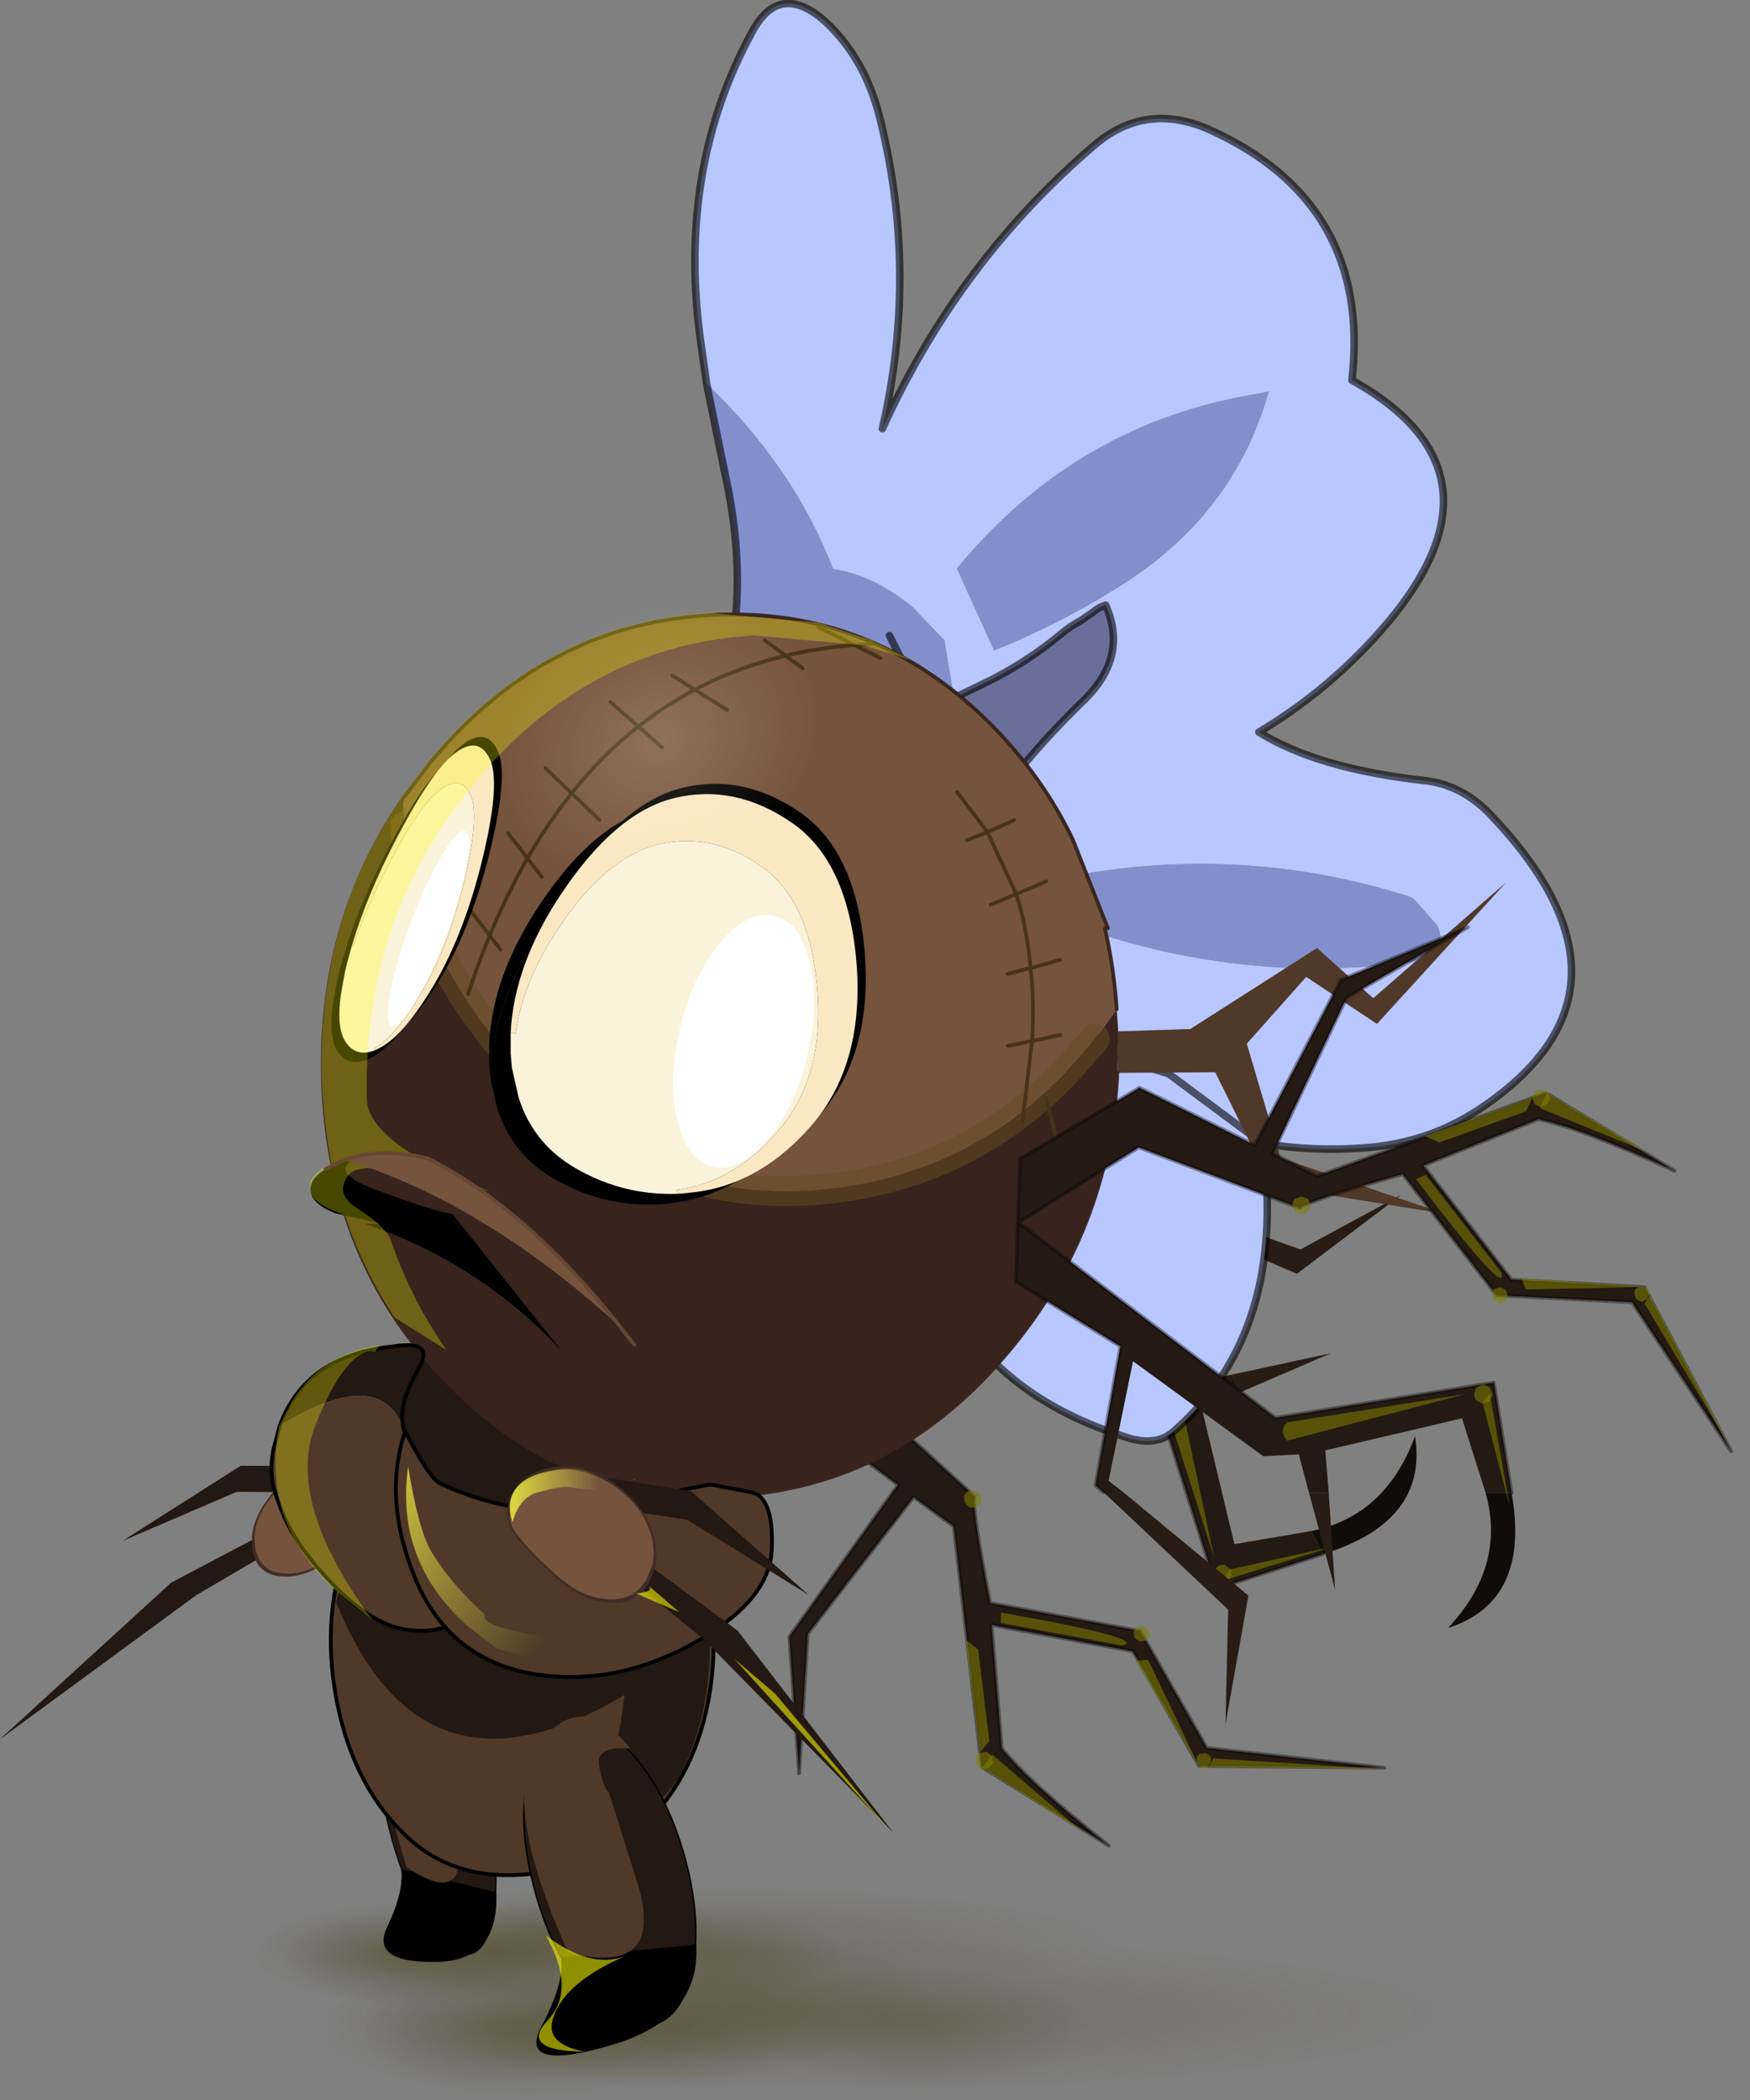 <?xml version="1.0" encoding="UTF-8" standalone="no"?>
<!DOCTYPE svg PUBLIC "-//W3C//DTD SVG 1.1//EN" "http://www.w3.org/Graphics/SVG/1.1/DTD/svg11.dtd">
<svg width="100%" height="100%" viewBox="0 0 75 90" version="1.1" xmlns="http://www.w3.org/2000/svg" xmlns:xlink="http://www.w3.org/1999/xlink" xml:space="preserve" xmlns:serif="http://www.serif.com/" style="fill-rule:evenodd;clip-rule:evenodd;stroke-linecap:round;stroke-linejoin:round;">
    <rect x="0" y="0" width="75" height="90" fill="#808080" stroke="none"/>
    <g transform="matrix(1,0,0,1,-58.035,-47.75)">
        <g id="sprite0" transform="matrix(-0.644,0,0,0.644,84.897,85.803)">
            <g id="sprite1" transform="matrix(0.785,0,0,0.49,-17.301,74.95)">
                <g id="sprite2" transform="matrix(1.932,0,0,0.412,-0.001,0.001)">
                    <g id="shape0">
                        <path d="M-17.1,-17.1C-12.367,-21.8 -6.667,-24.15 0,-24.15C6.667,-24.15 12.35,-21.8 17.05,-17.1C21.783,-12.367 24.15,-6.667 24.15,0C24.15,6.667 21.783,12.35 17.05,17.05C12.35,21.783 6.667,24.15 0,24.15C-6.667,24.15 -12.367,21.783 -17.1,17.05C-21.8,12.35 -24.15,6.667 -24.15,0C-24.15,-6.667 -21.8,-12.367 -17.1,-17.1" style="fill:url(#_Radial1);"/>
                    </g>
                </g>
                <g id="sprite21" serif:id="sprite2" transform="matrix(0.577,0,0,0.344,21.299,1.799)">
                    <g id="shape01" serif:id="shape0">
                        <path d="M-17.1,-17.1C-12.367,-21.8 -6.667,-24.15 0,-24.15C6.667,-24.15 12.35,-21.8 17.05,-17.1C21.783,-12.367 24.15,-6.667 24.15,0C24.15,6.667 21.783,12.35 17.05,17.05C12.35,21.783 6.667,24.15 0,24.15C-6.667,24.15 -12.367,21.783 -17.1,17.05C-21.8,12.35 -24.15,6.667 -24.15,0C-24.15,-6.667 -21.8,-12.367 -17.1,-17.1" style="fill:url(#_Radial2);"/>
                    </g>
                </g>
                <g id="sprite22" serif:id="sprite2" transform="matrix(0.577,0,0,0.344,17.449,1.799)">
                    <g id="shape02" serif:id="shape0">
                        <path d="M-17.1,-17.1C-12.367,-21.8 -6.667,-24.15 0,-24.15C6.667,-24.15 12.35,-21.8 17.05,-17.1C21.783,-12.367 24.15,-6.667 24.15,0C24.15,6.667 21.783,12.35 17.05,17.05C12.35,21.783 6.667,24.15 0,24.15C-6.667,24.15 -12.367,21.783 -17.1,17.05C-21.8,12.35 -24.15,6.667 -24.15,0C-24.15,-6.667 -21.8,-12.367 -17.1,-17.1" style="fill:url(#_Radial3);"/>
                    </g>
                </g>
                <g id="sprite23" serif:id="sprite2" transform="matrix(0.577,0,0,0.344,10.099,-1.651)">
                    <g id="shape03" serif:id="shape0">
                        <path d="M-17.1,-17.1C-12.367,-21.8 -6.667,-24.15 0,-24.15C6.667,-24.15 12.35,-21.8 17.05,-17.1C21.783,-12.367 24.15,-6.667 24.15,0C24.15,6.667 21.783,12.35 17.05,17.05C12.35,21.783 6.667,24.15 0,24.15C-6.667,24.15 -12.367,21.783 -17.1,17.05C-21.8,12.35 -24.15,6.667 -24.15,0C-24.15,-6.667 -21.8,-12.367 -17.1,-17.1" style="fill:url(#_Radial4);"/>
                    </g>
                </g>
                <g id="sprite24" serif:id="sprite2" transform="matrix(0.577,0,0,0.344,33.649,1.799)">
                    <g id="shape04" serif:id="shape0">
                        <path d="M-17.1,-17.1C-12.367,-21.8 -6.667,-24.15 0,-24.15C6.667,-24.15 12.35,-21.8 17.05,-17.1C21.783,-12.367 24.15,-6.667 24.15,0C24.15,6.667 21.783,12.35 17.05,17.05C12.35,21.783 6.667,24.15 0,24.15C-6.667,24.15 -12.367,21.783 -17.1,17.05C-21.8,12.35 -24.15,6.667 -24.15,0C-24.15,-6.667 -21.8,-12.367 -17.1,-17.1" style="fill:url(#_Radial5);"/>
                    </g>
                </g>
                <g id="sprite25" serif:id="sprite2" transform="matrix(0.577,0,0,0.344,30.449,2.799)">
                    <g id="shape05" serif:id="shape0">
                        <path d="M-17.1,-17.1C-12.367,-21.8 -6.667,-24.15 0,-24.15C6.667,-24.15 12.35,-21.8 17.05,-17.1C21.783,-12.367 24.15,-6.667 24.15,0C24.15,6.667 21.783,12.35 17.05,17.05C12.35,21.783 6.667,24.15 0,24.15C-6.667,24.15 -12.367,21.783 -17.1,17.05C-21.8,12.35 -24.15,6.667 -24.15,0C-24.15,-6.667 -21.8,-12.367 -17.1,-17.1" style="fill:url(#_Radial6);"/>
                    </g>
                </g>
                <g id="sprite26" serif:id="sprite2" transform="matrix(0.577,0,0,0.344,-2.701,1.799)">
                    <g id="shape06" serif:id="shape0">
                        <path d="M-17.1,-17.1C-12.367,-21.8 -6.667,-24.15 0,-24.15C6.667,-24.15 12.35,-21.8 17.05,-17.1C21.783,-12.367 24.15,-6.667 24.15,0C24.15,6.667 21.783,12.35 17.05,17.05C12.35,21.783 6.667,24.15 0,24.15C-6.667,24.15 -12.367,21.783 -17.1,17.05C-21.8,12.35 -24.15,6.667 -24.15,0C-24.15,-6.667 -21.8,-12.367 -17.1,-17.1" style="fill:url(#_Radial7);"/>
                    </g>
                </g>
            </g>
            <g id="sprite11" serif:id="sprite1" transform="matrix(0.602,0,0,0.376,-4.002,70.25)">
                <g id="sprite27" serif:id="sprite2" transform="matrix(1.932,0,0,0.412,-0.001,0.001)">
                    <g id="shape07" serif:id="shape0">
                        <path d="M-17.1,-17.1C-12.367,-21.8 -6.667,-24.15 0,-24.15C6.667,-24.15 12.35,-21.8 17.05,-17.1C21.783,-12.367 24.15,-6.667 24.15,0C24.15,6.667 21.783,12.35 17.05,17.05C12.35,21.783 6.667,24.15 0,24.15C-6.667,24.15 -12.367,21.783 -17.1,17.05C-21.8,12.35 -24.15,6.667 -24.15,0C-24.15,-6.667 -21.8,-12.367 -17.1,-17.1" style="fill:url(#_Radial8);"/>
                    </g>
                </g>
                <g id="sprite28" serif:id="sprite2" transform="matrix(0.577,0,0,0.344,21.299,1.799)">
                    <g id="shape08" serif:id="shape0">
                        <path d="M-17.1,-17.1C-12.367,-21.8 -6.667,-24.15 0,-24.15C6.667,-24.15 12.35,-21.8 17.05,-17.1C21.783,-12.367 24.15,-6.667 24.15,0C24.15,6.667 21.783,12.35 17.05,17.05C12.35,21.783 6.667,24.15 0,24.15C-6.667,24.15 -12.367,21.783 -17.1,17.05C-21.8,12.35 -24.15,6.667 -24.15,0C-24.15,-6.667 -21.8,-12.367 -17.1,-17.1" style="fill:url(#_Radial9);"/>
                    </g>
                </g>
                <g id="sprite29" serif:id="sprite2" transform="matrix(0.577,0,0,0.344,17.449,1.799)">
                    <g id="shape09" serif:id="shape0">
                        <path d="M-17.1,-17.1C-12.367,-21.8 -6.667,-24.15 0,-24.15C6.667,-24.15 12.35,-21.8 17.05,-17.1C21.783,-12.367 24.15,-6.667 24.15,0C24.15,6.667 21.783,12.35 17.05,17.05C12.35,21.783 6.667,24.15 0,24.15C-6.667,24.15 -12.367,21.783 -17.1,17.05C-21.8,12.35 -24.15,6.667 -24.15,0C-24.15,-6.667 -21.8,-12.367 -17.1,-17.1" style="fill:url(#_Radial10);"/>
                    </g>
                </g>
                <g id="sprite210" serif:id="sprite2" transform="matrix(0.577,0,0,0.344,10.099,-1.651)">
                    <g id="shape010" serif:id="shape0">
                        <path d="M-17.1,-17.1C-12.367,-21.8 -6.667,-24.15 0,-24.15C6.667,-24.15 12.35,-21.8 17.05,-17.1C21.783,-12.367 24.15,-6.667 24.15,0C24.15,6.667 21.783,12.35 17.05,17.05C12.35,21.783 6.667,24.15 0,24.15C-6.667,24.15 -12.367,21.783 -17.1,17.05C-21.8,12.35 -24.15,6.667 -24.15,0C-24.15,-6.667 -21.8,-12.367 -17.1,-17.1" style="fill:url(#_Radial11);"/>
                    </g>
                </g>
                <g id="sprite211" serif:id="sprite2" transform="matrix(0.577,0,0,0.344,33.649,1.799)">
                    <g id="shape011" serif:id="shape0">
                        <path d="M-17.1,-17.1C-12.367,-21.8 -6.667,-24.15 0,-24.15C6.667,-24.15 12.35,-21.8 17.05,-17.1C21.783,-12.367 24.15,-6.667 24.15,0C24.15,6.667 21.783,12.35 17.05,17.05C12.35,21.783 6.667,24.15 0,24.15C-6.667,24.15 -12.367,21.783 -17.1,17.05C-21.8,12.35 -24.15,6.667 -24.15,0C-24.15,-6.667 -21.8,-12.367 -17.1,-17.1" style="fill:url(#_Radial12);"/>
                    </g>
                </g>
                <g id="sprite212" serif:id="sprite2" transform="matrix(0.577,0,0,0.344,30.449,2.799)">
                    <g id="shape012" serif:id="shape0">
                        <path d="M-17.1,-17.1C-12.367,-21.8 -6.667,-24.15 0,-24.15C6.667,-24.15 12.35,-21.8 17.05,-17.1C21.783,-12.367 24.15,-6.667 24.15,0C24.15,6.667 21.783,12.35 17.05,17.05C12.35,21.783 6.667,24.15 0,24.15C-6.667,24.15 -12.367,21.783 -17.1,17.05C-21.8,12.35 -24.15,6.667 -24.15,0C-24.15,-6.667 -21.8,-12.367 -17.1,-17.1" style="fill:url(#_Radial13);"/>
                    </g>
                </g>
                <g id="sprite213" serif:id="sprite2" transform="matrix(0.577,0,0,0.344,-2.701,1.799)">
                    <g id="shape013" serif:id="shape0">
                        <path d="M-17.1,-17.1C-12.367,-21.8 -6.667,-24.15 0,-24.15C6.667,-24.15 12.35,-21.8 17.05,-17.1C21.783,-12.367 24.15,-6.667 24.15,0C24.15,6.667 21.783,12.35 17.05,17.05C12.35,21.783 6.667,24.15 0,24.15C-6.667,24.15 -12.367,21.783 -17.1,17.05C-21.8,12.35 -24.15,6.667 -24.15,0C-24.15,-6.667 -21.8,-12.367 -17.1,-17.1" style="fill:url(#_Radial14);"/>
                    </g>
                </g>
            </g>
            <g id="shape1" transform="matrix(0.14,0.982,-0.984,0.11,-16.3,29.601)">
                <path d="M9.95,31.15L11.4,32.15C9.433,36.617 6.583,38.283 2.85,37.15C6.55,36.35 8.917,34.35 9.95,31.15" style="fill:#110c09;"/>
                <path d="M-11.35,16.55L-10.25,17.3L-7.1,27.75L-13.15,33.95L-8.75,27.75L-11.35,16.55M0.1,24.4L1.2,25.15L-2.05,30.75L0.1,24.4" style="fill:#281c14;"/>
                <path d="M-11.35,16.55L-11.55,15.85L-5,9.15L-8.45,1.6L-3.65,-5L5.65,-4.35L9.95,3.2L20.9,-2.6L29.95,-0.65L20.55,-1.4L10.65,4.35L12.3,7.3L28.15,11.45L32.45,20.65C30.017,16.683 28.117,14 26.75,12.6L18.6,10.75L19.3,20.4L26.45,25.9L25.2,38.25L25.2,26.25L17.9,20.7L17.15,10.45C12.883,8.983 10.55,8.3 10.15,8.4L3.4,-1.1L-6.1,-1.55L1,19L14.5,25.4L11.4,32.15L9.95,31.15L11.4,26.15L2.6,22.7L2.6,22.65L1.2,25.15L0.1,24.4L0.95,21.9L-1.1,20.65L-4.85,10.45L-10.65,16.1L-10.25,17.3L-11.35,16.55" style="fill:#241913;"/>
                <path d="M11.4,32.15L14.5,25.4L1,19L-6.1,-1.55L3.4,-1.1L10.15,8.4C10.55,8.3 12.883,8.983 17.15,10.45L17.9,20.7L25.2,26.25L25.2,38.25L26.45,25.9L19.3,20.4L18.6,10.75L26.75,12.6C28.117,14 30.017,16.683 32.45,20.65L28.15,11.45L12.3,7.3L10.65,4.35L20.55,-1.4L29.95,-0.65L20.9,-2.6L9.95,3.2L5.65,-4.35L-3.65,-5L-8.45,1.6L-5,9.15L-11.55,15.85L-11.35,16.55" style="fill:none;fill-rule:nonzero;stroke:#050303;stroke-opacity:0.4;stroke-width:0.25px;"/>
                <path d="M20.35,10.1L19.8,9.2L27.2,11.2L26.35,11.7L20.35,10.1M0.8,20.7C0.733,20.1 0.967,19.767 1.5,19.7L12.5,24.95L0.8,20.7M19.75,21.5L19.9,20.7L26.55,25.95L19.75,21.5M27.25,12.05C27.55,11.85 27.867,11.667 28.2,11.5L31.6,18.55L27.25,12.05M18.4,11.35L19,19.65C18.567,20.817 18.133,18.017 17.7,11.25L18.4,11.35M25.85,26.8L26.45,26.55L25.3,38.05L25.85,26.8M13.1,26.15C13.333,25.95 13.583,25.867 13.85,25.9L10.8,32.8L13.1,26.15" style="fill:#7f7f00;fill-opacity:0.56;"/>
                <path d="M25.55,26.25L25.65,25.85C25.717,25.75 25.817,25.683 25.95,25.65L26.3,25.75L26.55,26.05L26.5,26.45L26.15,26.65L25.75,26.6L25.55,26.25M13,25.25L13.35,25L13.85,25.1L14.1,25.5L14,26L13.6,26.25L13.1,26.15L12.85,25.7C12.85,25.533 12.9,25.383 13,25.25M17.65,20.5L17.95,20.25L18.4,20.4L18.6,20.75L18.5,21.15L18.2,21.4L17.8,21.3L17.55,20.9L17.65,20.5M10.2,7.7L10.65,7.8L10.95,8.2L10.85,8.65L10.5,8.9L10,8.8L9.75,8.4L9.85,7.95C9.917,7.817 10.033,7.733 10.2,7.7M27.2,11.2C27.3,11.067 27.433,10.983 27.6,10.95L28.05,11.1L28.3,11.45L28.2,11.9L27.8,12.15L27.35,12.05L27.1,11.65L27.2,11.2" style="fill:#7f7f00;fill-opacity:0.56;"/>
            </g>
            <g id="nate" transform="matrix(-0.264,0.01,-0.084,0.426,15.251,51.95)">
                <g id="shape2">
                    <path d="M-6.5,5C-3.933,0.5 -0.817,-1.75 2.85,-1.75C6.483,-1.75 9.6,0.5 12.2,5C14.767,9.533 16.05,15 16.05,21.4C16.05,27.767 14.767,33.217 12.2,37.75C9.6,42.283 6.483,44.55 2.85,44.55C-0.817,44.55 -3.933,42.283 -6.5,37.75C-9.1,33.217 -10.383,27.767 -10.35,21.4C-10.383,15 -9.1,9.533 -6.5,5" style="fill:#231812;"/>
                    <path d="M-6.5,5C-3.933,0.5 -0.817,-1.75 2.85,-1.75C6.483,-1.75 9.6,0.5 12.2,5C14.767,9.533 16.05,15 16.05,21.4C16.05,27.767 14.767,33.217 12.2,37.75C9.6,42.283 6.483,44.55 2.85,44.55C-0.817,44.55 -3.933,42.283 -6.5,37.75C-9.1,33.217 -10.383,27.767 -10.35,21.4C-10.383,15 -9.1,9.533 -6.5,5Z" style="fill:none;fill-rule:nonzero;stroke:#000;stroke-width:0.25px;"/>
                    <path d="M13.9,34.45C12.167,41.783 5.9,45.617 -4.9,45.95C-16.167,46.317 -19.733,44.583 -15.6,40.75C-11.5,36.917 -9.35,33.833 -9.15,31.5L12.85,34.5L13.9,34.45"/>
                    <path d="M12.05,4.1C8.25,2.933 6.267,3.433 6.1,5.6C5.9,7.767 6.017,9.083 6.45,9.55L6.65,9.6L6.5,9.75L7,23.45C7.3,33.283 2.4,35.85 -7.7,31.15C-10.667,14.35 -8.917,3.917 -2.45,-0.15C3.95,-4.217 8.783,-2.8 12.05,4.1" style="fill:#503929;"/>
                </g>
            </g>
            <g id="shape3" transform="matrix(-0.779,0.626,0.626,0.779,-27.25,-26.951)">
                <path d="M40.45,8.15L40.35,7.4C40.183,6.933 39.833,6.55 39.3,6.25L37,5.85L36.65,5.9C29.65,8.6 23.633,12.8 18.6,18.5L15.55,20.8L15.95,22.7C25.783,20.233 33.95,15.383 40.45,8.15M-21.25,8.6L-23.7,6.3C-29.067,1.1 -32.35,-4.833 -33.55,-11.5C-34.05,-14.067 -32.933,-15.283 -30.2,-15.15C-27.833,-14.983 -25.583,-14.1 -23.45,-12.5C-17.783,-8.233 -13.383,-2.867 -10.25,3.6C-12.283,-4.333 -12.55,-12.217 -11.05,-20.05C-10.483,-22.917 -8.733,-24.75 -5.8,-25.55C1.9,-27.55 7.867,-25.2 12.1,-18.5C20.733,-19.967 24.7,-15.75 24,-5.85C23.767,-2.55 23.083,0.617 21.95,3.65C24.983,3.283 28.5,1.833 32.5,-0.7C33.867,-1.6 35.45,-1.95 37.25,-1.75C48.083,-0.35 52.033,4.933 49.1,14.1C48.267,16.667 46.833,18.9 44.8,20.8C43.133,22.367 41.3,23.717 39.3,24.85C45.4,30.617 47.867,36.833 46.7,43.5C46.533,44.467 45.867,45.2 44.7,45.7C37.4,48.633 30.967,47.933 25.4,43.6L25.5,42.9C26.333,34.033 22.45,27.283 13.85,22.65L11.8,20.95L11.6,20.85L10.7,20L11.1,15.45C11.133,13.35 11.283,11.267 11.55,9.2C11.85,6.5 10.9,4.583 8.7,3.45C8.533,3.683 8.417,3.967 8.35,4.3L8.05,5.3C7.85,5.767 7.7,6.25 7.6,6.75C7.2,8.75 6.55,10.7 5.65,12.6L4.7,14.6L1.8,12L-1.3,11.6C-3.567,11.6 -5.45,12.05 -6.95,12.95C-11.117,10.517 -15.883,9.067 -21.25,8.6M8.25,-14.45L7.9,-14C2.367,-7.933 -0.45,-0.683 -0.55,7.75L4.8,10.45C6.267,7.85 7.517,5.083 8.55,2.15C10.617,-3.617 10.517,-9.15 8.25,-14.45M31.5,25.15C29.133,24.65 27.167,25.283 25.6,27.05L25.1,27.75L31.5,25.15L39.3,24.85L31.5,25.15" style="fill:#b8c7fe;"/>
                <path d="M40.45,8.15C33.95,15.383 25.783,20.233 15.95,22.7L15.55,20.8L18.6,18.5C23.633,12.8 29.65,8.6 36.65,5.9L37,5.85L39.3,6.25C39.833,6.55 40.183,6.933 40.35,7.4L40.45,8.15M25.4,43.6C23.4,42.033 21.517,40.017 19.75,37.55C17.917,34.983 15.9,34.983 13.7,37.55C12,39.517 10.017,40.817 7.75,41.45L7.55,41.4L8.2,38.15C8.6,34.35 7.3,31.933 4.3,30.9L4.15,30.9L3.1,30.85C2.5,30.983 1.933,31.45 1.4,32.25L-0.1,34.15C-2.167,36.55 -4.65,38.417 -7.55,39.75C-4.417,29.35 -7.133,20.5 -15.7,13.2L-17.15,12L-21.25,8.6C-15.883,9.067 -11.117,10.517 -6.95,12.95C-5.45,12.05 -3.567,11.6 -1.3,11.6L1.8,12L4.7,14.6L3.7,16.3L-1.25,14.05L3.7,16.3C5.167,17.033 6.633,17.833 8.1,18.7L10.65,20.2L11.6,20.85L13.3,22.35L13.85,22.65C22.45,27.283 26.333,34.033 25.5,42.9L25.4,43.6M8.25,-14.45C10.517,-9.15 10.617,-3.617 8.55,2.15C7.517,5.083 6.267,7.85 4.8,10.45L-0.55,7.75C-0.45,-0.683 2.367,-7.933 7.9,-14L8.25,-14.45M10.4,21.3L10.65,20.2L10.4,21.3M14.8,23.75L13.85,22.65L14.8,23.75" style="fill:#838fcd;"/>
                <path d="M4.7,14.6L5.65,12.6C6.55,10.7 7.2,8.75 7.6,6.75C7.7,6.25 7.85,5.767 8.05,5.3L8.35,4.3C8.417,3.967 8.533,3.683 8.7,3.45C10.9,4.583 11.85,6.5 11.55,9.2C11.283,11.267 11.133,13.35 11.1,15.45L10.7,20L10.65,20.2L8.1,18.7C6.633,17.833 5.167,17.033 3.7,16.3L4.7,14.6" style="fill:#696f99;"/>
                <path d="M-21.25,8.6L-23.7,6.3C-29.067,1.1 -32.35,-4.833 -33.55,-11.5C-34.05,-14.067 -32.933,-15.283 -30.2,-15.15C-27.833,-14.983 -25.583,-14.1 -23.45,-12.5C-17.783,-8.233 -13.383,-2.867 -10.25,3.6C-12.283,-4.333 -12.55,-12.217 -11.05,-20.05C-10.483,-22.917 -8.733,-24.75 -5.8,-25.55C1.9,-27.55 7.867,-25.2 12.1,-18.5C20.733,-19.967 24.7,-15.75 24,-5.85C23.767,-2.55 23.083,0.617 21.95,3.65C24.983,3.283 28.5,1.833 32.5,-0.7C33.867,-1.6 35.45,-1.95 37.25,-1.75C48.083,-0.35 52.033,4.933 49.1,14.1C48.267,16.667 46.833,18.9 44.8,20.8C43.133,22.367 41.3,23.717 39.3,24.85C45.4,30.617 47.867,36.833 46.7,43.5C46.533,44.467 45.867,45.2 44.7,45.7C37.4,48.633 30.967,47.933 25.4,43.6C23.4,42.033 21.517,40.017 19.75,37.55C17.917,34.983 15.9,34.983 13.7,37.55C12,39.517 10.017,40.817 7.75,41.45M7.55,41.4L8.2,38.15C8.6,34.35 7.3,31.933 4.3,30.9L4.15,30.9L3.1,30.85C2.5,30.983 1.933,31.45 1.4,32.25L-0.1,34.15C-2.167,36.55 -4.65,38.417 -7.55,39.75C-4.417,29.35 -7.133,20.5 -15.7,13.2L-17.15,12L-21.25,8.6M4.7,14.6L5.65,12.6C6.55,10.7 7.2,8.75 7.6,6.75C7.7,6.25 7.85,5.767 8.05,5.3L8.35,4.3C8.417,3.967 8.533,3.683 8.7,3.45C10.9,4.583 11.85,6.5 11.55,9.2C11.283,11.267 11.133,13.35 11.1,15.45L10.7,20L10.65,20.2L11.6,20.85L11.8,20.95L13.85,22.65L14.8,23.75M3.7,16.3L4.7,14.6M-1.25,14.05L3.7,16.3C5.167,17.033 6.633,17.833 8.1,18.7L10.65,20.2L10.4,21.3M31.5,25.15C29.133,24.65 27.167,25.283 25.6,27.05L25.1,27.75L31.5,25.15L39.3,24.85" style="fill:none;fill-rule:nonzero;stroke:#000;stroke-opacity:0.6;stroke-width:0.5px;"/>
            </g>
            <g id="shape4" transform="matrix(-1.006,0.018,-0.014,1.012,5.749,44.849)">
                <path d="M8.55,-13.6L10.9,-0.4L11.35,3.1C11.583,6.9 10.983,10.267 9.55,13.2C7.65,16.967 4.7,19.317 0.7,20.25C-3.3,21.15 -6.5,20.533 -8.9,18.4C-11.333,16.233 -12.9,13.233 -13.6,9.4C-14.3,5.533 -13.933,1.883 -12.5,-1.55L-7.65,-12.8C-5.85,-16.867 -2.85,-18.9 1.35,-18.9C5.55,-18.9 7.95,-17.133 8.55,-13.6" style="fill:#503929;"/>
                <path d="M8.55,-13.6L10.9,-0.4L11.35,3.1C11.583,6.9 10.983,10.267 9.55,13.2C7.65,16.967 4.7,19.317 0.7,20.25C-3.3,21.15 -6.5,20.533 -8.9,18.4C-11.333,16.233 -12.9,13.233 -13.6,9.4C-14.3,5.533 -13.933,1.883 -12.5,-1.55L-7.65,-12.8C-5.85,-16.867 -2.85,-18.9 1.35,-18.9C5.55,-18.9 7.95,-17.133 8.55,-13.6Z" style="fill:none;fill-rule:nonzero;stroke:#000;stroke-width:0.25px;"/>
                <path d="M0.85,10.8C-0.383,13.9 -2.017,15.3 -4.05,15C-6.117,14.667 -7.517,14.017 -8.25,13.05C-9.017,12.05 -9.483,10.633 -9.65,8.8C-9.85,6.933 -9.567,4.85 -8.8,2.55L-8.35,1.3C-4.817,5.2 -0.933,6.267 3.3,4.5L0.85,10.8" style="fill:#503929;"/>
                <path d="M10.65,-0.25L11.1,3.25C11.333,7.05 10.733,10.417 9.3,13.35C7.8,16.317 4.767,18.2 0.2,19C2.933,17.867 4.683,14.417 5.45,8.65C-3.55,14.117 -9.883,12.2 -13.55,2.9C-12.383,-1.7 -10.7,-6.467 -8.5,-11.4C-6.3,-16.333 -3.1,-18.783 1.1,-18.75C5.3,-18.75 7.7,-16.983 8.3,-13.45L10.65,-0.25" style="fill:#231812;"/>
            </g>
            <g id="shape5" transform="matrix(-0.966,0.238,0.236,0.971,-8.249,11.598)">
                <path d="M23.4,-7.85L28.05,-9.15L35,-16.4L35.1,-16.35L39.45,-14.05L46.25,-23.65L40.1,-12.45L34.8,-14.35L34.75,-14.35L31.95,-9.1L35.95,-2.25L47.5,-1.25L35.8,-0.3L30.35,-6.75L24,-5.15L23.4,-7.75L23.4,-7.85" style="fill:#503929;"/>
                <path d="M24,-5.15C25.333,1.717 24.45,8.283 21.35,14.55C17.883,21.617 12.633,26.217 5.6,28.35C-1.433,30.517 -8.183,29.583 -14.65,25.55C-21.117,21.55 -25.417,15.65 -27.55,7.85C-29.383,1.083 -29.117,-5.383 -26.75,-11.55C-25.15,-5.183 -21.083,0.083 -14.55,4.25C-8.05,8.383 -1.417,9.467 5.35,7.5C12.083,5.5 17.167,1.55 20.6,-4.35L21.7,-6.4L22.25,-7.55L22.95,-9.25L23.4,-7.85L23.4,-7.75L24,-5.15" style="fill:#38241d;"/>
                <path d="M-26.75,-11.55L-25.5,-14.4C-22.033,-21.467 -16.783,-26.083 -9.75,-28.25C-2.683,-30.417 4.083,-29.5 10.55,-25.5C13.217,-23.833 15.5,-21.85 17.4,-19.55L21.1,-14.35L20.9,-14.3C21.7,-12.733 22.383,-11.05 22.95,-9.25L22.25,-7.55L21.7,-6.4L20.6,-4.35C17.167,1.55 12.083,5.5 5.35,7.5C-1.417,9.467 -8.05,8.383 -14.55,4.25C-21.083,0.083 -25.15,-5.183 -26.75,-11.55" style="fill:#76533d;"/>
                <path d="M24,-5.15C25.333,1.717 24.45,8.283 21.35,14.55C17.883,21.617 12.633,26.217 5.6,28.35C-1.433,30.517 -8.183,29.583 -14.65,25.55C-21.117,21.55 -25.417,15.65 -27.55,7.85C-29.383,1.083 -29.117,-5.383 -26.75,-11.55L-25.5,-14.4C-22.033,-21.467 -16.783,-26.083 -9.75,-28.25C-2.683,-30.417 4.083,-29.5 10.55,-25.5C13.217,-23.833 15.5,-21.85 17.4,-19.55L21.1,-14.35L20.9,-14.3C21.7,-12.733 22.383,-11.05 22.95,-9.25" style="fill:none;fill-rule:nonzero;stroke:#38241d;stroke-opacity:0.96;stroke-width:0.25px;"/>
                <path d="M-26.2,-9.75C-24.333,-4.183 -20.45,0.483 -14.55,4.25C-8.05,8.383 -1.417,9.467 5.35,7.5C12.083,5.5 17.167,1.55 20.6,-4.35L21.7,-6.4L22,-7" style="fill:none;fill-rule:nonzero;stroke:#664a22;stroke-opacity:0.54;stroke-width:2px;"/>
                <path d="M-19.45,0.1C-18.183,-15.6 -11.3,-25.283 1.2,-28.95" style="fill:none;fill-rule:nonzero;stroke:#463317;stroke-opacity:0.96;stroke-width:0.25px;"/>
                <path d="M16.35,-16.4L14.6,-15.1C15.433,-13.733 16.133,-12.217 16.7,-10.55L18.5,-11.55M13.3,-19.85L11.75,-18.65L14.6,-15.1L13.1,-14M11.75,-18.65L10.55,-17.8M19.7,-6.7L17.95,-5.85L18.6,-0.5M16.45,-5.15L17.95,-5.85C17.65,-7.55 17.233,-9.117 16.7,-10.55L15.3,-9.8M11.75,-18.65L9.15,-20.75M19.75,-2.4L21.05,0.05M-11.2,-23.75L-7.1,-22.4M-14.8,-21.05L-10.75,-18.95M-18,-15.75L-13.65,-13.25M-19.4,-10.95L-16.5,-8.65M-21,-5.65L-18.05,-3.3M-5.75,-27.5L-2.85,-26.3M-2.45,-29.2L2.05,-28.2" style="fill:none;fill-rule:nonzero;stroke:#463317;stroke-opacity:0.96;stroke-width:0.25px;"/>
            </g>
            <g id="sprite4" transform="matrix(-0.966,0.238,0.154,0.57,74.903,74.802)">
                <g>
                    <clipPath id="_clip15">
                        <path d="M91.15,-142.8C91.15,-130.767 88.1,-120.5 82,-112C75.933,-103.5 68.6,-99.25 60,-99.25C51.433,-99.25 44.1,-103.5 38,-112C31.933,-120.5 28.9,-130.767 28.9,-142.8C28.9,-154.833 31.933,-165.1 38,-173.6C44.1,-182.1 51.433,-186.35 60,-186.35C68.6,-186.35 75.933,-182.1 82,-173.6C88.1,-165.1 91.15,-154.833 91.15,-142.8"/>
                    </clipPath>
                    <g clip-path="url(#_clip15)">
                        <g id="shape7" transform="matrix(0.03,0.456,-0.175,0.04,39.602,-146.352)">
                            <path d="M10.7,18.5L10.75,17.95C4.05,16.217 -3.1,13.317 -10.7,9.25C-20.867,3.817 -27.333,-1.133 -30.1,-5.6C-32.9,-10.067 -32.733,-13.883 -29.6,-17.05C-26.5,-20.283 -19.433,-21.2 -8.4,-19.8C2.567,-18.433 11.967,-15.333 19.8,-10.5C27.6,-5.7 32.65,-0.867 34.95,4L35.55,3.75C36.25,5.783 36.55,7.683 36.45,9.45C36.317,11.75 35.483,13.833 33.95,15.7C31.75,18.3 28,19.65 22.7,19.75L17.35,19.55L14.6,19.2L10.7,18.5"/>
                            <path d="M10.7,18.5C2.033,16.7 -7.317,13.117 -17.35,7.75C-28.95,1.55 -36.333,-4.083 -39.5,-9.15C-42.667,-14.25 -42.467,-18.617 -38.9,-22.25C-35.367,-25.917 -27.317,-26.967 -14.75,-25.4C-2.217,-23.8 8.517,-20.267 17.45,-14.8C26.35,-9.3 32.1,-3.767 34.7,1.8L35.55,3.75L34.95,4C32.65,-0.867 27.6,-5.7 19.8,-10.5C11.967,-15.333 2.567,-18.433 -8.4,-19.8C-19.433,-21.2 -26.5,-20.283 -29.6,-17.05C-32.733,-13.883 -32.9,-10.067 -30.1,-5.6C-27.333,-1.133 -20.867,3.817 -10.7,9.25C-3.1,13.317 4.05,16.217 10.75,17.95L10.7,18.5"/>
                            <path d="M2.2,-17.1C9.067,-15.167 15.133,-12.733 20.4,-9.8C25.633,-6.867 28.55,-4.3 29.15,-2.1C29.783,0.067 27.9,1.25 23.5,1.45C19.133,1.65 13.517,0.767 6.65,-1.2C-0.25,-3.167 -6.333,-5.617 -11.6,-8.55C-16.867,-11.483 -19.8,-14.033 -20.4,-16.2C-21.033,-18.367 -19.15,-19.55 -14.75,-19.75C-10.35,-19.95 -4.7,-19.067 2.2,-17.1"/>
                        </g>
                        <g id="shape71" serif:id="shape7" transform="matrix(0.198,0.565,-0.595,0.063,57.349,-143)">
                            <path d="M10.7,18.5L10.75,17.95C4.05,16.217 -3.1,13.317 -10.7,9.25C-20.867,3.817 -27.333,-1.133 -30.1,-5.6C-32.9,-10.067 -32.733,-13.883 -29.6,-17.05C-26.5,-20.283 -19.433,-21.2 -8.4,-19.8C2.567,-18.433 11.967,-15.333 19.8,-10.5C27.6,-5.7 32.65,-0.867 34.95,4L35.55,3.75C36.25,5.783 36.55,7.683 36.45,9.45C36.317,11.75 35.483,13.833 33.95,15.7C31.75,18.3 28,19.65 22.7,19.75L17.35,19.55L14.6,19.2L10.7,18.5"/>
                            <path d="M10.7,18.5C2.033,16.7 -7.317,13.117 -17.35,7.75C-28.95,1.55 -36.333,-4.083 -39.5,-9.15C-42.667,-14.25 -42.467,-18.617 -38.9,-22.25C-35.367,-25.917 -27.317,-26.967 -14.75,-25.4C-2.217,-23.8 8.517,-20.267 17.45,-14.8C26.35,-9.3 32.1,-3.767 34.7,1.8L35.55,3.75L34.95,4C32.65,-0.867 27.6,-5.7 19.8,-10.5C11.967,-15.333 2.567,-18.433 -8.4,-19.8C-19.433,-21.2 -26.5,-20.283 -29.6,-17.05C-32.733,-13.883 -32.9,-10.067 -30.1,-5.6C-27.333,-1.133 -20.867,3.817 -10.7,9.25C-3.1,13.317 4.05,16.217 10.75,17.95L10.7,18.5"/>
                            <path d="M2.2,-17.1C9.067,-15.167 15.133,-12.733 20.4,-9.8C25.633,-6.867 28.55,-4.3 29.15,-2.1C29.783,0.067 27.9,1.25 23.5,1.45C19.133,1.65 13.517,0.767 6.65,-1.2C-0.25,-3.167 -6.333,-5.617 -11.6,-8.55C-16.867,-11.483 -19.8,-14.033 -20.4,-16.2C-21.033,-18.367 -19.15,-19.55 -14.75,-19.75C-10.35,-19.95 -4.7,-19.067 2.2,-17.1"/>
                        </g>
                        <g id="shape72" serif:id="shape7" transform="matrix(0.03,0.456,-0.175,0.04,38.902,-143.952)">
                            <path d="M10.7,18.5L10.75,17.95C4.05,16.217 -3.1,13.317 -10.7,9.25C-20.867,3.817 -27.333,-1.133 -30.1,-5.6C-32.9,-10.067 -32.733,-13.883 -29.6,-17.05C-26.5,-20.283 -19.433,-21.2 -8.4,-19.8C2.567,-18.433 11.967,-15.333 19.8,-10.5C27.6,-5.7 32.65,-0.867 34.95,4L35.55,3.75C36.25,5.783 36.55,7.683 36.45,9.45C36.317,11.75 35.483,13.833 33.95,15.7C31.75,18.3 28,19.65 22.7,19.75L17.35,19.55L14.6,19.2L10.7,18.5"/>
                            <path d="M10.7,18.5C2.033,16.7 -7.317,13.117 -17.35,7.75C-28.95,1.55 -36.333,-4.083 -39.5,-9.15C-42.667,-14.25 -42.467,-18.617 -38.9,-22.25C-35.367,-25.917 -27.317,-26.967 -14.75,-25.4C-2.217,-23.8 8.517,-20.267 17.45,-14.8C26.35,-9.3 32.1,-3.767 34.7,1.8L35.55,3.75L34.95,4C32.65,-0.867 27.6,-5.7 19.8,-10.5C11.967,-15.333 2.567,-18.433 -8.4,-19.8C-19.433,-21.2 -26.5,-20.283 -29.6,-17.05C-32.733,-13.883 -32.9,-10.067 -30.1,-5.6C-27.333,-1.133 -20.867,3.817 -10.7,9.25C-3.1,13.317 4.05,16.217 10.75,17.95L10.7,18.5"/>
                            <path d="M2.2,-17.1C9.067,-15.167 15.133,-12.733 20.4,-9.8C25.633,-6.867 28.55,-4.3 29.15,-2.1C29.783,0.067 27.9,1.25 23.5,1.45C19.133,1.65 13.517,0.767 6.65,-1.2C-0.25,-3.167 -6.333,-5.617 -11.6,-8.55C-16.867,-11.483 -19.8,-14.033 -20.4,-16.2C-21.033,-18.367 -19.15,-19.55 -14.75,-19.75C-10.35,-19.95 -4.7,-19.067 2.2,-17.1"/>
                        </g>
                        <g id="shape73" serif:id="shape7" transform="matrix(0.198,0.565,-0.595,0.063,55.798,-139.9)">
                            <path d="M10.7,18.5L10.75,17.95C4.05,16.217 -3.1,13.317 -10.7,9.25C-20.867,3.817 -27.333,-1.133 -30.1,-5.6C-32.9,-10.067 -32.733,-13.883 -29.6,-17.05C-26.5,-20.283 -19.433,-21.2 -8.4,-19.8C2.567,-18.433 11.967,-15.333 19.8,-10.5C27.6,-5.7 32.65,-0.867 34.95,4L35.55,3.75C36.25,5.783 36.55,7.683 36.45,9.45C36.317,11.75 35.483,13.833 33.95,15.7C31.75,18.3 28,19.65 22.7,19.75L17.35,19.55L14.6,19.2L10.7,18.5"/>
                            <path d="M10.7,18.5C2.033,16.7 -7.317,13.117 -17.35,7.75C-28.95,1.55 -36.333,-4.083 -39.5,-9.15C-42.667,-14.25 -42.467,-18.617 -38.9,-22.25C-35.367,-25.917 -27.317,-26.967 -14.75,-25.4C-2.217,-23.8 8.517,-20.267 17.45,-14.8C26.35,-9.3 32.1,-3.767 34.7,1.8L35.55,3.75L34.95,4C32.65,-0.867 27.6,-5.7 19.8,-10.5C11.967,-15.333 2.567,-18.433 -8.4,-19.8C-19.433,-21.2 -26.5,-20.283 -29.6,-17.05C-32.733,-13.883 -32.9,-10.067 -30.1,-5.6C-27.333,-1.133 -20.867,3.817 -10.7,9.25C-3.1,13.317 4.05,16.217 10.75,17.95L10.7,18.5"/>
                            <path d="M2.2,-17.1C9.067,-15.167 15.133,-12.733 20.4,-9.8C25.633,-6.867 28.55,-4.3 29.15,-2.1C29.783,0.067 27.9,1.25 23.5,1.45C19.133,1.65 13.517,0.767 6.65,-1.2C-0.25,-3.167 -6.333,-5.617 -11.6,-8.55C-16.867,-11.483 -19.8,-14.033 -20.4,-16.2C-21.033,-18.367 -19.15,-19.55 -14.75,-19.75C-10.35,-19.95 -4.7,-19.067 2.2,-17.1"/>
                        </g>
                        <g id="shape74" serif:id="shape7" transform="matrix(0.03,0.456,-0.175,0.04,39.252,-145.202)">
                            <path d="M10.7,18.5L10.75,17.95C4.05,16.217 -3.1,13.317 -10.7,9.25C-20.867,3.817 -27.333,-1.133 -30.1,-5.6C-32.9,-10.067 -32.733,-13.883 -29.6,-17.05C-26.5,-20.283 -19.433,-21.2 -8.4,-19.8C2.567,-18.433 11.967,-15.333 19.8,-10.5C27.6,-5.7 32.65,-0.867 34.95,4L35.55,3.75C36.25,5.783 36.55,7.683 36.45,9.45C36.317,11.75 35.483,13.833 33.95,15.7C31.75,18.3 28,19.65 22.7,19.75L17.35,19.55L14.6,19.2L10.7,18.5" style="fill:#fbf3d9;"/>
                            <path d="M10.7,18.5C2.033,16.7 -7.317,13.117 -17.35,7.75C-28.95,1.55 -36.333,-4.083 -39.5,-9.15C-42.667,-14.25 -42.467,-18.617 -38.9,-22.25C-35.367,-25.917 -27.317,-26.967 -14.75,-25.4C-2.217,-23.8 8.517,-20.267 17.45,-14.8C26.35,-9.3 32.1,-3.767 34.7,1.8L35.55,3.75L34.95,4C32.65,-0.867 27.6,-5.7 19.8,-10.5C11.967,-15.333 2.567,-18.433 -8.4,-19.8C-19.433,-21.2 -26.5,-20.283 -29.6,-17.05C-32.733,-13.883 -32.9,-10.067 -30.1,-5.6C-27.333,-1.133 -20.867,3.817 -10.7,9.25C-3.1,13.317 4.05,16.217 10.75,17.95L10.7,18.5" style="fill:#f9e8c2;"/>
                            <path d="M2.2,-17.1C9.067,-15.167 15.133,-12.733 20.4,-9.8C25.633,-6.867 28.55,-4.3 29.15,-2.1C29.783,0.067 27.9,1.25 23.5,1.45C19.133,1.65 13.517,0.767 6.65,-1.2C-0.25,-3.167 -6.333,-5.617 -11.6,-8.55C-16.867,-11.483 -19.8,-14.033 -20.4,-16.2C-21.033,-18.367 -19.15,-19.55 -14.75,-19.75C-10.35,-19.95 -4.7,-19.067 2.2,-17.1" style="fill:#fff;"/>
                        </g>
                        <g id="shape75" serif:id="shape7" transform="matrix(0.198,0.565,-0.595,0.063,56.998,-141.65)">
                            <path d="M10.7,18.5L10.75,17.95C4.05,16.217 -3.1,13.317 -10.7,9.25C-20.867,3.817 -27.333,-1.133 -30.1,-5.6C-32.9,-10.067 -32.733,-13.883 -29.6,-17.05C-26.5,-20.283 -19.433,-21.2 -8.4,-19.8C2.567,-18.433 11.967,-15.333 19.8,-10.5C27.6,-5.7 32.65,-0.867 34.95,4L35.55,3.75C36.25,5.783 36.55,7.683 36.45,9.45C36.317,11.75 35.483,13.833 33.95,15.7C31.75,18.3 28,19.65 22.7,19.75L17.35,19.55L14.6,19.2L10.7,18.5" style="fill:#fbf3d9;"/>
                            <path d="M10.7,18.5C2.033,16.7 -7.317,13.117 -17.35,7.75C-28.95,1.55 -36.333,-4.083 -39.5,-9.15C-42.667,-14.25 -42.467,-18.617 -38.9,-22.25C-35.367,-25.917 -27.317,-26.967 -14.75,-25.4C-2.217,-23.8 8.517,-20.267 17.45,-14.8C26.35,-9.3 32.1,-3.767 34.7,1.8L35.55,3.75L34.95,4C32.65,-0.867 27.6,-5.7 19.8,-10.5C11.967,-15.333 2.567,-18.433 -8.4,-19.8C-19.433,-21.2 -26.5,-20.283 -29.6,-17.05C-32.733,-13.883 -32.9,-10.067 -30.1,-5.6C-27.333,-1.133 -20.867,3.817 -10.7,9.25C-3.1,13.317 4.05,16.217 10.75,17.95L10.7,18.5" style="fill:#f9e8c2;"/>
                            <path d="M2.2,-17.1C9.067,-15.167 15.133,-12.733 20.4,-9.8C25.633,-6.867 28.55,-4.3 29.15,-2.1C29.783,0.067 27.9,1.25 23.5,1.45C19.133,1.65 13.517,0.767 6.65,-1.2C-0.25,-3.167 -6.333,-5.617 -11.6,-8.55C-16.867,-11.483 -19.8,-14.033 -20.4,-16.2C-21.033,-18.367 -19.15,-19.55 -14.75,-19.75C-10.35,-19.95 -4.7,-19.067 2.2,-17.1" style="fill:#fff;"/>
                        </g>
                    </g>
                </g>
                <g id="shape8" transform="matrix(0.191,0,0.382,0.719,47.45,-134.25)">
                    <path d="M-8.65,0.85C-8.95,1.517 -9.3,1.85 -9.7,1.85C-10.1,1.85 -10.45,1.517 -10.75,0.85C-11.05,0.217 -11.2,-0.567 -11.2,-1.5C-11.2,-2.433 -11.05,-3.233 -10.75,-3.9C-10.45,-4.533 -10.1,-4.85 -9.7,-4.85C-9.3,-4.85 -8.95,-4.533 -8.65,-3.9C-8.35,-3.233 -8.2,-2.433 -8.2,-1.5C-8.2,-0.567 -8.35,0.217 -8.65,0.85" style="fill-opacity:0;"/>
                    <path d="M-3.7,1.35C-3.933,1.85 -4.2,2.1 -4.5,2.1C-4.833,2.1 -5.117,1.85 -5.35,1.35C-5.583,0.817 -5.7,0.183 -5.7,-0.55C-5.7,-1.283 -5.583,-1.917 -5.35,-2.45C-5.117,-2.95 -4.833,-3.2 -4.5,-3.2C-4.2,-3.2 -3.933,-2.95 -3.7,-2.45C-3.433,-1.917 -3.3,-1.283 -3.3,-0.55C-3.3,0.183 -3.433,0.817 -3.7,1.35" style="fill-opacity:0;"/>
                    <path d="M2.7,0.5C2.467,1 2.2,1.25 1.9,1.25C1.567,1.25 1.283,1 1.05,0.5C0.817,-0.033 0.7,-0.667 0.7,-1.4C0.7,-2.133 0.817,-2.767 1.05,-3.3C1.283,-3.8 1.567,-4.05 1.9,-4.05C2.2,-4.05 2.467,-3.8 2.7,-3.3C2.967,-2.767 3.1,-2.133 3.1,-1.4C3.1,-0.667 2.967,-0.033 2.7,0.5" style="fill-opacity:0;"/>
                    <path d="M7.95,1.4C7.65,2.067 7.3,2.4 6.9,2.4C6.5,2.4 6.15,2.067 5.85,1.4C5.55,0.767 5.4,-0.017 5.4,-0.95C5.4,-1.883 5.55,-2.683 5.85,-3.35C6.15,-3.983 6.5,-4.3 6.9,-4.3C7.3,-4.3 7.65,-3.983 7.95,-3.35C8.25,-2.683 8.4,-1.883 8.4,-0.95C8.4,-0.017 8.25,0.767 7.95,1.4" style="fill-opacity:0;"/>
                </g>
            </g>
            <g id="shape11" serif:id="shape1" transform="matrix(-0.816,-0.566,-0.55,0.828,-31.9,20.1)">
                <path d="M9.95,31.15L11.4,32.15C9.433,36.617 6.583,38.283 2.85,37.15C6.55,36.35 8.917,34.35 9.95,31.15" style="fill:#110c09;"/>
                <path d="M-11.35,16.55L-10.25,17.3L-7.1,27.75L-13.15,33.95L-8.75,27.75L-11.35,16.55M0.1,24.4L1.2,25.15L-2.05,30.75L0.1,24.4" style="fill:#281c14;"/>
                <path d="M-11.35,16.55L-11.55,15.85L-5,9.15L-8.45,1.6L-3.65,-5L5.65,-4.35L9.95,3.2L20.9,-2.6L29.95,-0.65L20.55,-1.4L10.65,4.35L12.3,7.3L28.15,11.45L32.45,20.65C30.017,16.683 28.117,14 26.75,12.6L18.6,10.75L19.3,20.4L26.45,25.9L25.2,38.25L25.2,26.25L17.9,20.7L17.15,10.45C12.883,8.983 10.55,8.3 10.15,8.4L3.4,-1.1L-6.1,-1.55L1,19L14.5,25.4L11.4,32.15L9.95,31.15L11.4,26.15L2.6,22.7L2.6,22.65L1.2,25.15L0.1,24.4L0.95,21.9L-1.1,20.65L-4.85,10.45L-10.65,16.1L-10.25,17.3L-11.35,16.55" style="fill:#241913;"/>
                <path d="M11.4,32.15L14.5,25.4L1,19L-6.1,-1.55L3.4,-1.1L10.15,8.4C10.55,8.3 12.883,8.983 17.15,10.45L17.9,20.7L25.2,26.25L25.2,38.25L26.45,25.9L19.3,20.4L18.6,10.75L26.75,12.6C28.117,14 30.017,16.683 32.45,20.65L28.15,11.45L12.3,7.3L10.65,4.35L20.55,-1.4L29.95,-0.65L20.9,-2.6L9.95,3.2L5.65,-4.35L-3.65,-5L-8.45,1.6L-5,9.15L-11.55,15.85L-11.35,16.55" style="fill:none;fill-rule:nonzero;stroke:#050303;stroke-opacity:0.4;stroke-width:0.25px;"/>
                <path d="M20.35,10.1L19.8,9.2L27.2,11.2L26.35,11.7L20.35,10.1M0.8,20.7C0.733,20.1 0.967,19.767 1.5,19.7L12.5,24.95L0.8,20.7M19.75,21.5L19.9,20.7L26.55,25.95L19.75,21.5M27.25,12.05C27.55,11.85 27.867,11.667 28.2,11.5L31.6,18.55L27.25,12.05M18.4,11.35L19,19.65C18.567,20.817 18.133,18.017 17.7,11.25L18.4,11.35M25.85,26.8L26.45,26.55L25.3,38.05L25.85,26.8M13.1,26.15C13.333,25.95 13.583,25.867 13.85,25.9L10.8,32.8L13.1,26.15" style="fill:#7f7f00;fill-opacity:0.56;"/>
                <path d="M25.55,26.25L25.65,25.85C25.717,25.75 25.817,25.683 25.95,25.65L26.3,25.75L26.55,26.05L26.5,26.45L26.15,26.65L25.75,26.6L25.55,26.25M13,25.25L13.35,25L13.85,25.1L14.1,25.5L14,26L13.6,26.25L13.1,26.15L12.85,25.7C12.85,25.533 12.9,25.383 13,25.25M17.65,20.5L17.95,20.25L18.4,20.4L18.6,20.75L18.5,21.15L18.2,21.4L17.8,21.3L17.55,20.9L17.65,20.5M10.2,7.7L10.65,7.8L10.95,8.2L10.85,8.65L10.5,8.9L10,8.8L9.75,8.4L9.85,7.95C9.917,7.817 10.033,7.733 10.2,7.7M27.2,11.2C27.3,11.067 27.433,10.983 27.6,10.95L28.05,11.1L28.3,11.45L28.2,11.9L27.8,12.15L27.35,12.05L27.1,11.65L27.2,11.2" style="fill:#7f7f00;fill-opacity:0.56;"/>
            </g>
            <g id="nate1" serif:id="nate" transform="matrix(-0.375,-0.095,-0.122,0.433,4.801,56.65)">
                <g id="shape21" serif:id="shape2">
                    <path d="M-6.5,5C-3.933,0.5 -0.817,-1.75 2.85,-1.75C6.483,-1.75 9.6,0.5 12.2,5C14.767,9.533 16.05,15 16.05,21.4C16.05,27.767 14.767,33.217 12.2,37.75C9.6,42.283 6.483,44.55 2.85,44.55C-0.817,44.55 -3.933,42.283 -6.5,37.75C-9.1,33.217 -10.383,27.767 -10.35,21.4C-10.383,15 -9.1,9.533 -6.5,5" style="fill:#231812;"/>
                    <path d="M-6.5,5C-3.933,0.5 -0.817,-1.75 2.85,-1.75C6.483,-1.75 9.6,0.5 12.2,5C14.767,9.533 16.05,15 16.05,21.4C16.05,27.767 14.767,33.217 12.2,37.75C9.6,42.283 6.483,44.55 2.85,44.55C-0.817,44.55 -3.933,42.283 -6.5,37.75C-9.1,33.217 -10.383,27.767 -10.35,21.4C-10.383,15 -9.1,9.533 -6.5,5Z" style="fill:none;fill-rule:nonzero;stroke:#000;stroke-width:0.25px;"/>
                    <path d="M13.9,34.45C12.167,41.783 5.9,45.617 -4.9,45.95C-16.167,46.317 -19.733,44.583 -15.6,40.75C-11.5,36.917 -9.35,33.833 -9.15,31.5L12.85,34.5L13.9,34.45"/>
                    <path d="M12.05,4.1C8.25,2.933 6.267,3.433 6.1,5.6C5.9,7.767 6.017,9.083 6.45,9.55L6.65,9.6L6.5,9.75L7,23.45C7.3,33.283 2.4,35.85 -7.7,31.15C-10.667,14.35 -8.917,3.917 -2.45,-0.15C3.95,-4.217 8.783,-2.8 12.05,4.1" style="fill:#503929;"/>
                </g>
            </g>
            <g id="nate2" serif:id="nate" transform="matrix(-0.626,-0.788,0.404,-0.174,13.449,38.75)">
                <g id="shape9">
                    <path d="M-10.15,11.85L-9.75,12.95L-9,14.3L-13.95,20.15L-28.45,25.9L-14.05,15.85L-10.15,11.85M-5.45,16.3C-4.817,16.167 -4.2,15.767 -3.6,15.1L-3.25,14.7L-2.8,14.25L-4.7,23L-12.65,30.2L-6.45,20.95L-5.45,16.3" style="fill:#231812;"/>
                    <path d="M-10.15,11.85C-10.65,10.317 -10.733,8.7 -10.4,7C-10.1,5.267 -9.35,3.883 -8.15,2.85C-6.983,1.817 -5.967,1.15 -5.1,0.85C-4.267,0.55 -3.433,1.317 -2.6,3.15C-1.833,4.983 -1.5,7.033 -1.6,9.3C-1.733,11.533 -2.283,13.333 -3.25,14.7L-3.6,15.1C-4.2,15.767 -4.817,16.167 -5.45,16.3L-5.7,16.35L-6.6,16.25C-7.433,16.017 -8.167,15.467 -8.8,14.6L-9,14.3L-9.75,12.95L-10.15,11.85" style="fill:#76533d;"/>
                    <path d="M-3.25,14.7C-2.283,13.333 -1.733,11.533 -1.6,9.3C-1.5,7.033 -1.833,4.983 -2.6,3.15C-3.433,1.317 -4.267,0.55 -5.1,0.85C-5.967,1.15 -6.983,1.817 -8.15,2.85C-9.35,3.883 -10.1,5.267 -10.4,7C-10.733,8.7 -10.65,10.317 -10.15,11.85L-9.75,12.95L-9,14.3L-8.8,14.6C-8.167,15.467 -7.433,16.017 -6.6,16.25L-5.7,16.35L-5.45,16.3C-4.817,16.167 -4.2,15.767 -3.6,15.1L-3.25,14.7Z" style="fill:none;fill-rule:nonzero;stroke:#3f2c25;stroke-opacity:0.96;stroke-width:0.25px;"/>
                </g>
            </g>
            <g id="shape10">
                <path d="M14.9,35.8L14.95,35.25C14.983,34.417 14.6,33.3 13.8,31.9C13.133,30.7 13.683,30.233 15.45,30.5C19.383,30.867 21.933,32.633 23.1,35.8C18.767,33.133 16.033,33.133 14.9,35.8" style="fill:#231812;"/>
                <path d="M14.9,35.8C16.033,33.133 18.767,33.133 23.1,35.8L23.5,37.3C23.767,38.567 23.667,39.733 23.2,40.8C22.733,42.3 21.783,43.867 20.35,45.5C18.317,47.8 16.45,49.083 14.75,49.35C13.017,49.617 11.717,49.283 10.85,48.35C9.983,47.383 10.05,46.1 11.05,44.5L13.3,40.4L14.45,37.6L14.9,35.8" style="fill:#503929;"/>
                <path d="M23.1,35.8C21.933,32.633 19.383,30.867 15.45,30.5C13.683,30.233 13.133,30.7 13.8,31.9C14.6,33.3 14.983,34.417 14.95,35.25L14.9,35.8L14.45,37.6L13.3,40.4L11.05,44.5C10.05,46.1 9.983,47.383 10.85,48.35C11.717,49.283 13.017,49.617 14.75,49.35C16.45,49.083 18.317,47.8 20.35,45.5C21.783,43.867 22.733,42.3 23.2,40.8C23.667,39.733 23.767,38.567 23.5,37.3L23.1,35.8Z" style="fill:none;fill-rule:nonzero;stroke:#000;stroke-width:0.25px;"/>
                <path d="M14.75,36.15C15.75,39.15 15.533,42.4 14.1,45.9C12.667,49.4 10.15,51.517 6.55,52.25C2.917,52.917 -0.667,52.3 -4.2,50.4C-7.767,48.467 -9.583,46.333 -9.65,44C-9.75,41.633 -9.267,40.367 -8.2,40.2L-5.55,39.7L1.65,41.1C5.117,41.833 8.7,41.35 12.4,39.65C12.9,39.417 13.683,38.25 14.75,36.15" style="fill:#503929;"/>
                <path d="M14.75,36.15C15.75,39.15 15.533,42.4 14.1,45.9C12.667,49.4 10.15,51.517 6.55,52.25C2.917,52.917 -0.667,52.3 -4.2,50.4C-7.767,48.467 -9.583,46.333 -9.65,44C-9.75,41.633 -9.267,40.367 -8.2,40.2L-5.55,39.7L1.65,41.1C5.117,41.833 8.7,41.35 12.4,39.65C12.9,39.417 13.683,38.25 14.75,36.15Z" style="fill:none;fill-rule:nonzero;stroke:#000;stroke-width:0.25px;"/>
            </g>
            <g id="nate3" serif:id="nate" transform="matrix(0.502,-0.971,-0.537,-0.11,10.45,38.1)">
                <g id="shape91" serif:id="shape9">
                    <path d="M-10.15,11.85L-9.75,12.95L-9,14.3L-13.95,20.15L-28.45,25.9L-14.05,15.85L-10.15,11.85M-5.45,16.3C-4.817,16.167 -4.2,15.767 -3.6,15.1L-3.25,14.7L-2.8,14.25L-4.7,23L-12.65,30.2L-6.45,20.95L-5.45,16.3" style="fill:#231812;"/>
                    <path d="M-10.15,11.85C-10.65,10.317 -10.733,8.7 -10.4,7C-10.1,5.267 -9.35,3.883 -8.15,2.85C-6.983,1.817 -5.967,1.15 -5.1,0.85C-4.267,0.55 -3.433,1.317 -2.6,3.15C-1.833,4.983 -1.5,7.033 -1.6,9.3C-1.733,11.533 -2.283,13.333 -3.25,14.7L-3.6,15.1C-4.2,15.767 -4.817,16.167 -5.45,16.3L-5.7,16.35L-6.6,16.25C-7.433,16.017 -8.167,15.467 -8.8,14.6L-9,14.3L-9.75,12.95L-10.15,11.85" style="fill:#76533d;"/>
                    <path d="M-3.25,14.7C-2.283,13.333 -1.733,11.533 -1.6,9.3C-1.5,7.033 -1.833,4.983 -2.6,3.15C-3.433,1.317 -4.267,0.55 -5.1,0.85C-5.967,1.15 -6.983,1.817 -8.15,2.85C-9.35,3.883 -10.1,5.267 -10.4,7C-10.733,8.7 -10.65,10.317 -10.15,11.85L-9.75,12.95L-9,14.3L-8.8,14.6C-8.167,15.467 -7.433,16.017 -6.6,16.25L-5.7,16.35L-5.45,16.3C-4.817,16.167 -4.2,15.767 -3.6,15.1L-3.25,14.7Z" style="fill:none;fill-rule:nonzero;stroke:#3f2c25;stroke-opacity:0.96;stroke-width:0.25px;"/>
                </g>
            </g>
            <g id="shape111" serif:id="shape11">
                <path d="M19.4,18.4C20.5,18.867 21.05,19.417 21.05,20.05C21.05,20.683 20.5,21.217 19.4,21.65L16.3,22.35L16,22.35L17.45,22.35C12.383,24.05 8,26.883 4.3,30.85L11.6,21.7C12.5,21.567 14.317,20.983 17.05,19.95C18.817,19.25 19.183,18.617 18.15,18.05L19.4,18.4"/>
            </g>
            <g id="sprite6" transform="matrix(0.576,0.301,-0.251,0.454,-2.2,-9.749)">
                <g id="shape12">
                    <path d="M16.7,0C16.7,4.6 15.067,8.533 11.8,11.8C8.533,15.067 4.6,16.7 0,16.7C-4.6,16.7 -8.533,15.067 -11.8,11.8C-15.067,8.533 -16.7,4.6 -16.7,0C-16.7,-4.6 -15.067,-8.533 -11.8,-11.8C-8.533,-15.067 -4.6,-16.7 0,-16.7C4.6,-16.7 8.533,-15.067 11.8,-11.8C15.067,-8.533 16.7,-4.6 16.7,0" style="fill:url(#_Radial16);"/>
                </g>
            </g>
            <g id="sprite7" transform="matrix(1,0,0,1,3.35,26.7)">
                <g id="shape13">
                    <path d="M6.7,-33.8C4.3,-36.667 1.65,-38.9 -1.25,-40.5C-4.45,-42.267 -7.967,-43.267 -11.8,-43.5L-19.1,-42.85L-22.3,-41.85L-19.6,-43.2L-16.1,-44.35L-8.8,-45C-6.133,-44.833 -3.617,-44.3 -1.25,-43.4C2.85,-41.833 6.5,-39.133 9.7,-35.3L11.55,-32.85C15.317,-27.417 17.117,-21.183 16.95,-14.15C16.883,-12.15 16.667,-10.217 16.3,-8.35C17.267,-7.917 17.75,-7.4 17.75,-6.8C17.75,-6.167 17.2,-5.633 16.1,-5.2L15.4,-4.9C14.6,-2.5 13.5,-0.233 12.1,1.9L8.65,4.05C10.25,1.75 11.5,-0.733 12.4,-3.4C12.767,-4.033 13.483,-4.683 14.55,-5.35C15.617,-6.017 15.817,-6.767 15.15,-7.6C14.483,-8.467 11.35,-8.1 5.75,-6.5C11.15,-8.6 13.883,-10.65 13.95,-12.65C14.117,-19.683 12.317,-25.917 8.55,-31.35L6.7,-33.8M13.1,3.75C15.633,4.083 17.583,5.333 18.95,7.5L19.8,9.15C20.667,13.85 19.1,17.733 15.1,20.8L13.6,22C17.467,16.733 18.717,12.4 17.35,9C15.983,5.6 14.667,3.983 13.4,4.15L13.1,3.75" style="fill:#ff0;fill-opacity:0.28;"/>
                </g>
            </g>
            <g id="sprite8" transform="matrix(1,0,0,1,-4.65,57.9)">
                <g id="shape14">
                    <path d="M4.2,-18.55L4.1,-18.45L4.15,-18.55L4.2,-18.55M1.15,-9.7L3.3,-11.55C2.867,-11.217 3.117,-11.017 4.05,-10.95L1.15,-9.7M9.6,17.5C9.2,15.867 7.6,14.433 4.8,13.2C6.333,13.767 8.083,13.3 10.05,11.8C8.683,14.2 8.633,16.083 9.9,17.45C11.2,18.817 10.383,19.517 7.45,19.55C9.15,19.217 9.867,18.533 9.6,17.5M-2.5,-6.6L-12.8,4.75L-5.2,-4.3L-2.5,-6.6" style="fill:#ff0;fill-opacity:0.56;"/>
                    <path d="M19.2,-19.4C19.5,-17.2 19.3,-15.217 18.6,-13.45C17.933,-11.717 16.783,-10.133 15.15,-8.7L13.25,-7.25C9.317,-6.15 6.267,-6.2 4.1,-7.4C11.133,-8 14.467,-8.717 14.1,-9.55L15.15,-10.55C16.217,-11.65 17.067,-12.733 17.7,-13.8C18.267,-14.833 18.767,-16.7 19.2,-19.4" style="fill:url(#_Linear17);"/>
                    <path d="M10.45,-17.7L9.5,-17.95L8.7,-18.05L6.35,-17.75C5.65,-17.517 4.633,-16.717 3.3,-15.35C4.167,-16.883 5.117,-17.95 6.15,-18.55C7.15,-19.183 8.267,-19.383 9.5,-19.15C10.733,-18.95 11.583,-18.533 12.05,-17.9C12.483,-17.3 12.55,-16.567 12.25,-15.7C11.917,-16.867 11.317,-17.533 10.45,-17.7" style="fill:url(#_Linear18);"/>
                </g>
            </g>
            <g id="shape15">
                <path d="M18.75,18.1C12.617,19.967 6.5,23.683 0.4,29.25C4.6,23.95 8.883,20.2 13.25,18C15.35,17.5 17.183,17.533 18.75,18.1" style="fill:#76533d;"/>
                <path d="M18.75,18.1C17.183,17.533 15.35,17.5 13.25,18C8.883,20.2 4.6,23.95 0.4,29.25L-0.5,30.4M20.05,18.7L19,18.2" style="fill:none;fill-rule:nonzero;stroke:#654734;stroke-width:0.25px;"/>
            </g>
        </g>
    </g>
    <defs>
        <radialGradient id="_Radial1" cx="0" cy="0" r="1" gradientUnits="userSpaceOnUse" gradientTransform="matrix(25.067,0,0,25.067,0,0)"><stop offset="0" style="stop-color:#4c411e;stop-opacity:0.28"/><stop offset="1" style="stop-color:#4a401e;stop-opacity:0"/></radialGradient>
        <radialGradient id="_Radial2" cx="0" cy="0" r="1" gradientUnits="userSpaceOnUse" gradientTransform="matrix(25.067,0,0,25.067,0,0)"><stop offset="0" style="stop-color:#4c411e;stop-opacity:0.28"/><stop offset="1" style="stop-color:#4a401e;stop-opacity:0"/></radialGradient>
        <radialGradient id="_Radial3" cx="0" cy="0" r="1" gradientUnits="userSpaceOnUse" gradientTransform="matrix(25.067,0,0,25.067,0,0)"><stop offset="0" style="stop-color:#4c411e;stop-opacity:0.28"/><stop offset="1" style="stop-color:#4a401e;stop-opacity:0"/></radialGradient>
        <radialGradient id="_Radial4" cx="0" cy="0" r="1" gradientUnits="userSpaceOnUse" gradientTransform="matrix(25.067,0,0,25.067,0,0)"><stop offset="0" style="stop-color:#4c411e;stop-opacity:0.28"/><stop offset="1" style="stop-color:#4a401e;stop-opacity:0"/></radialGradient>
        <radialGradient id="_Radial5" cx="0" cy="0" r="1" gradientUnits="userSpaceOnUse" gradientTransform="matrix(25.067,0,0,25.067,0,0)"><stop offset="0" style="stop-color:#4c411e;stop-opacity:0.28"/><stop offset="1" style="stop-color:#4a401e;stop-opacity:0"/></radialGradient>
        <radialGradient id="_Radial6" cx="0" cy="0" r="1" gradientUnits="userSpaceOnUse" gradientTransform="matrix(25.067,0,0,25.067,0,0)"><stop offset="0" style="stop-color:#4c411e;stop-opacity:0.28"/><stop offset="1" style="stop-color:#4a401e;stop-opacity:0"/></radialGradient>
        <radialGradient id="_Radial7" cx="0" cy="0" r="1" gradientUnits="userSpaceOnUse" gradientTransform="matrix(25.067,0,0,25.067,0,0)"><stop offset="0" style="stop-color:#4c411e;stop-opacity:0.28"/><stop offset="1" style="stop-color:#4a401e;stop-opacity:0"/></radialGradient>
        <radialGradient id="_Radial8" cx="0" cy="0" r="1" gradientUnits="userSpaceOnUse" gradientTransform="matrix(25.067,0,0,25.067,0,0)"><stop offset="0" style="stop-color:#4c411e;stop-opacity:0.28"/><stop offset="1" style="stop-color:#4a401e;stop-opacity:0"/></radialGradient>
        <radialGradient id="_Radial9" cx="0" cy="0" r="1" gradientUnits="userSpaceOnUse" gradientTransform="matrix(25.067,0,0,25.067,0,0)"><stop offset="0" style="stop-color:#4c411e;stop-opacity:0.28"/><stop offset="1" style="stop-color:#4a401e;stop-opacity:0"/></radialGradient>
        <radialGradient id="_Radial10" cx="0" cy="0" r="1" gradientUnits="userSpaceOnUse" gradientTransform="matrix(25.067,0,0,25.067,0,0)"><stop offset="0" style="stop-color:#4c411e;stop-opacity:0.28"/><stop offset="1" style="stop-color:#4a401e;stop-opacity:0"/></radialGradient>
        <radialGradient id="_Radial11" cx="0" cy="0" r="1" gradientUnits="userSpaceOnUse" gradientTransform="matrix(25.067,0,0,25.067,0,0)"><stop offset="0" style="stop-color:#4c411e;stop-opacity:0.28"/><stop offset="1" style="stop-color:#4a401e;stop-opacity:0"/></radialGradient>
        <radialGradient id="_Radial12" cx="0" cy="0" r="1" gradientUnits="userSpaceOnUse" gradientTransform="matrix(25.067,0,0,25.067,0,0)"><stop offset="0" style="stop-color:#4c411e;stop-opacity:0.28"/><stop offset="1" style="stop-color:#4a401e;stop-opacity:0"/></radialGradient>
        <radialGradient id="_Radial13" cx="0" cy="0" r="1" gradientUnits="userSpaceOnUse" gradientTransform="matrix(25.067,0,0,25.067,0,0)"><stop offset="0" style="stop-color:#4c411e;stop-opacity:0.28"/><stop offset="1" style="stop-color:#4a401e;stop-opacity:0"/></radialGradient>
        <radialGradient id="_Radial14" cx="0" cy="0" r="1" gradientUnits="userSpaceOnUse" gradientTransform="matrix(25.067,0,0,25.067,0,0)"><stop offset="0" style="stop-color:#4c411e;stop-opacity:0.28"/><stop offset="1" style="stop-color:#4a401e;stop-opacity:0"/></radialGradient>
        <radialGradient id="_Radial16" cx="0" cy="0" r="1" gradientUnits="userSpaceOnUse" gradientTransform="matrix(17.203,0,0,17.203,0,0)"><stop offset="0" style="stop-color:#fbf3d9;stop-opacity:0.19"/><stop offset="1" style="stop-color:#fbf3d9;stop-opacity:0"/></radialGradient>
        <linearGradient id="_Linear17" x1="0" y1="0" x2="1" y2="0" gradientUnits="userSpaceOnUse" gradientTransform="matrix(12.78,-9.83,9.83,12.78,9.618,-8.291)"><stop offset="0" style="stop-color:#d8d340;stop-opacity:0"/><stop offset="1" style="stop-color:#d8d340;stop-opacity:1"/></linearGradient>
        <linearGradient id="_Linear18" x1="0" y1="0" x2="1" y2="0" gradientUnits="userSpaceOnUse" gradientTransform="matrix(5.571,0,0,5.571,6.465,-17.346)"><stop offset="0" style="stop-color:#d8d340;stop-opacity:0"/><stop offset="1" style="stop-color:#d8d340;stop-opacity:1"/></linearGradient>
    </defs>
</svg>
